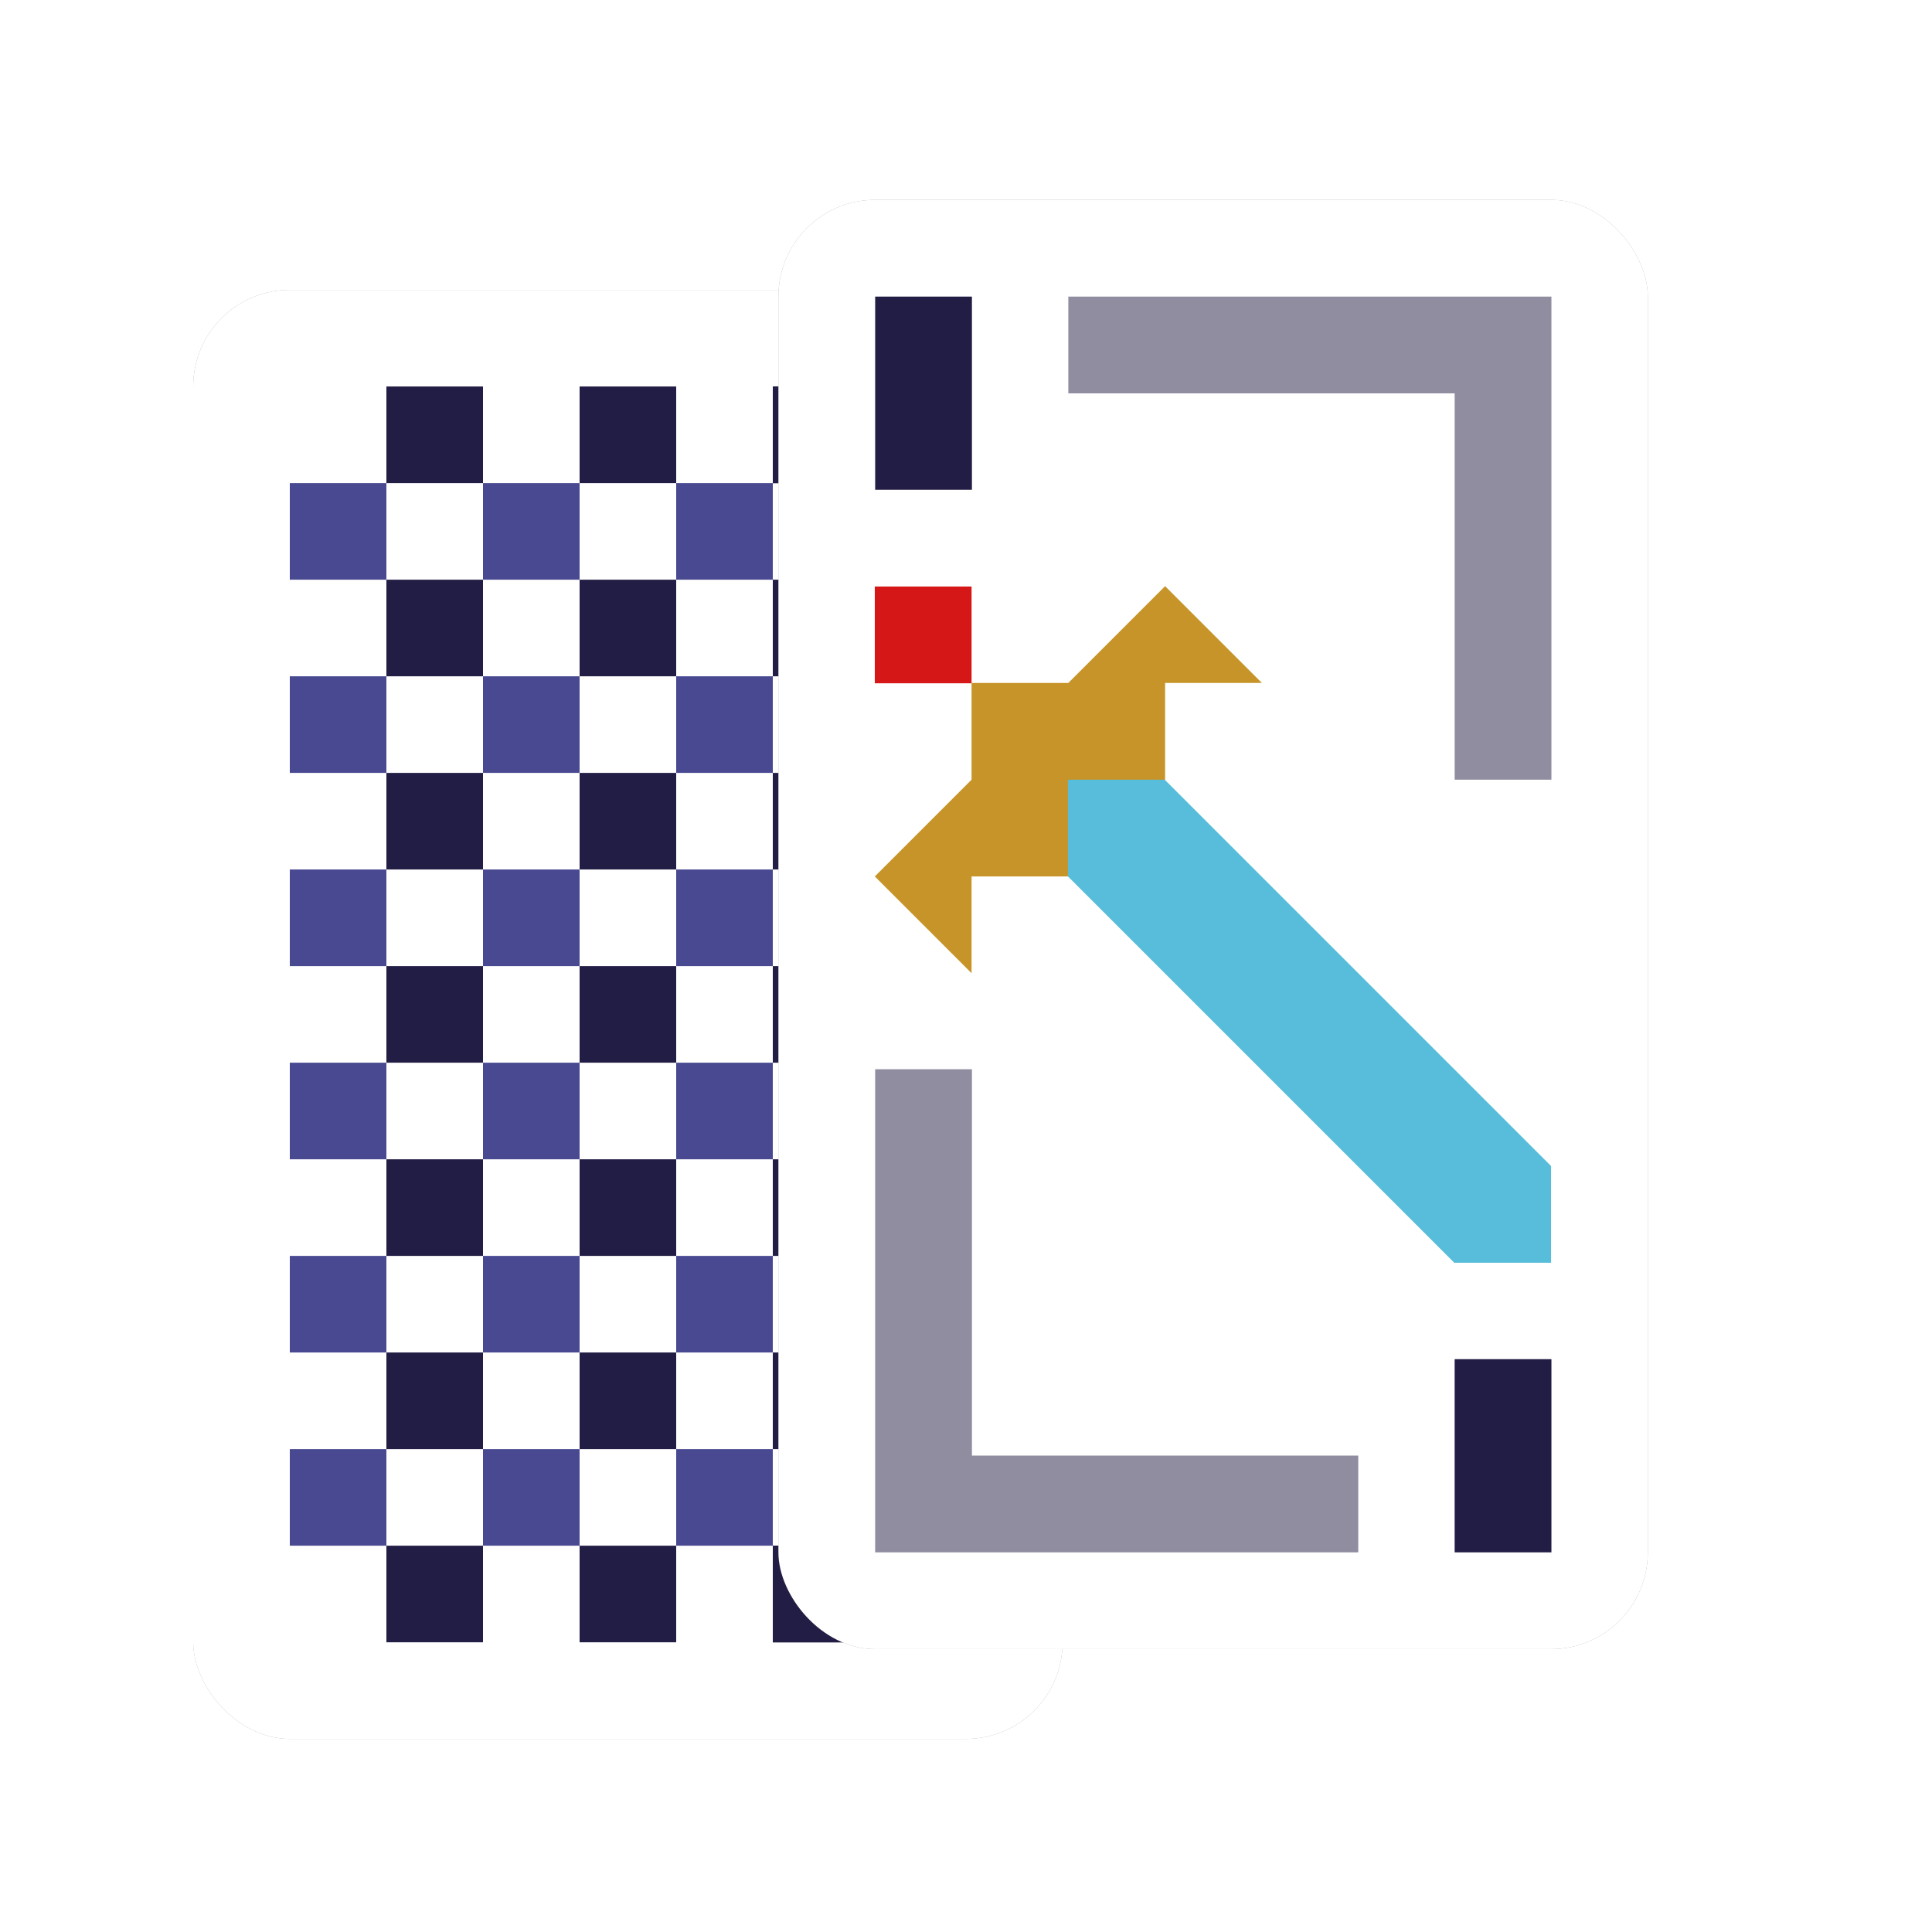<?xml version="1.0" encoding="UTF-8" standalone="no"?>
<!-- Created with Inkscape (http://www.inkscape.org/) -->

<svg
   width="20"
   height="20"
   viewBox="0 0 20 20"
   version="1.1"
   id="svg1077"
   inkscape:version="1.1.2 (0a00cf5339, 2022-02-04)"
   sodipodi:docname="cards.svg"
   xmlns:inkscape="http://www.inkscape.org/namespaces/inkscape"
   xmlns:sodipodi="http://sodipodi.sourceforge.net/DTD/sodipodi-0.dtd"
   xmlns="http://www.w3.org/2000/svg"
   xmlns:svg="http://www.w3.org/2000/svg">
  <sodipodi:namedview
     id="namedview1079"
     pagecolor="#505050"
     bordercolor="#eeeeee"
     borderopacity="1"
     inkscape:pageshadow="0"
     inkscape:pageopacity="0"
     inkscape:pagecheckerboard="0"
     inkscape:document-units="px"
     showgrid="true"
     units="px"
     height="15px"
     inkscape:zoom="48.120314"
     inkscape:cx="6.462967"
     inkscape:cy="14.505309"
     inkscape:window-width="1366"
     inkscape:window-height="699"
     inkscape:window-x="0"
     inkscape:window-y="0"
     inkscape:window-maximized="1"
     inkscape:current-layer="layer1"
     width="20px">
    <inkscape:grid
       type="xygrid"
       id="grid887" />
  </sodipodi:namedview>
  <defs
     id="defs1074">
    <filter
       inkscape:collect="always"
       style="color-interpolation-filters:sRGB"
       id="filter3551"
       x="-0.138"
       y="-0.083"
       width="1.276"
       height="1.166">
      <feGaussianBlur
         inkscape:collect="always"
         stdDeviation="0.517"
         id="feGaussianBlur3553" />
    </filter>
    <filter
       inkscape:collect="always"
       style="color-interpolation-filters:sRGB"
       id="filter5177"
       x="-0.144"
       y="-0.086"
       width="1.288"
       height="1.173">
      <feGaussianBlur
         inkscape:collect="always"
         stdDeviation="0.143"
         id="feGaussianBlur5179" />
    </filter>
  </defs>
  <g
     inkscape:label="Capa 1"
     inkscape:groupmode="layer"
     id="layer1"
     transform="translate(-48.232,-73.686)">
    <g
       id="g7197-3"
       transform="translate(-78.741,-69.313)">
      <rect
         style="fill:#000000;fill-opacity:0.4;stroke:none;stroke-width:27.643;stroke-linecap:square;paint-order:stroke fill markers;filter:url(#filter3551)"
         id="rect3513"
         width="9"
         height="15"
         x="128.973"
         y="146"
         ry="1" />
      <rect
         style="fill:#ffffff;stroke:none;stroke-width:27.643;stroke-linecap:square;paint-order:stroke fill markers"
         id="rect7193-6"
         width="9"
         height="15"
         x="128.973"
         y="146"
         ry="1" />
      <rect
         style="fill:#494992;fill-opacity:1;stroke:none;stroke-width:27.643;stroke-linecap:square;paint-order:stroke fill markers"
         id="rect7301-7"
         width="1"
         height="1"
         x="129.973"
         y="148" />
      <rect
         style="fill:#221d44;fill-opacity:1;stroke:none;stroke-width:27.643;stroke-linecap:square;paint-order:stroke fill markers"
         id="rect8417-5"
         width="1"
         height="1"
         x="130.973"
         y="149" />
      <rect
         style="fill:#494992;fill-opacity:1;stroke:none;stroke-width:27.643;stroke-linecap:square;paint-order:stroke fill markers"
         id="rect8419-3"
         width="1"
         height="1"
         x="129.973"
         y="150" />
      <rect
         style="fill:#221d44;fill-opacity:1;stroke:none;stroke-width:27.643;stroke-linecap:square;paint-order:stroke fill markers"
         id="rect8421-5"
         width="1"
         height="1"
         x="130.973"
         y="151" />
      <rect
         style="fill:#494992;fill-opacity:1;stroke:none;stroke-width:27.643;stroke-linecap:square;paint-order:stroke fill markers"
         id="rect8423-6"
         width="1"
         height="1"
         x="129.973"
         y="152" />
      <rect
         style="fill:#221d44;fill-opacity:1;stroke:none;stroke-width:27.643;stroke-linecap:square;paint-order:stroke fill markers"
         id="rect8425-2"
         width="1"
         height="1"
         x="130.973"
         y="153" />
      <rect
         style="fill:#494992;fill-opacity:1;stroke:none;stroke-width:27.643;stroke-linecap:square;paint-order:stroke fill markers"
         id="rect8427-9"
         width="1"
         height="1"
         x="129.973"
         y="154" />
      <rect
         style="fill:#221d44;fill-opacity:1;stroke:none;stroke-width:27.643;stroke-linecap:square;paint-order:stroke fill markers"
         id="rect8429-1"
         width="1"
         height="1"
         x="130.973"
         y="155" />
      <rect
         style="fill:#494992;fill-opacity:1;stroke:none;stroke-width:27.643;stroke-linecap:square;paint-order:stroke fill markers"
         id="rect8431-2"
         width="1"
         height="1"
         x="129.973"
         y="156" />
      <rect
         style="fill:#221d44;fill-opacity:1;stroke:none;stroke-width:27.643;stroke-linecap:square;paint-order:stroke fill markers"
         id="rect8433-7"
         width="1"
         height="1"
         x="130.973"
         y="157" />
      <rect
         style="fill:#494992;fill-opacity:1;stroke:none;stroke-width:27.643;stroke-linecap:square;paint-order:stroke fill markers"
         id="rect8435-0"
         width="1"
         height="1"
         x="129.973"
         y="158" />
      <rect
         style="fill:#221d44;fill-opacity:1;stroke:none;stroke-width:27.643;stroke-linecap:square;paint-order:stroke fill markers"
         id="rect8437-9"
         width="1"
         height="1"
         x="130.973"
         y="159" />
      <rect
         style="fill:#494992;fill-opacity:1;stroke:none;stroke-width:27.643;stroke-linecap:square;paint-order:stroke fill markers"
         id="rect8439-3"
         width="1"
         height="1"
         x="131.973"
         y="148" />
      <rect
         style="fill:#221d44;fill-opacity:1;stroke:none;stroke-width:27.643;stroke-linecap:square;paint-order:stroke fill markers"
         id="rect8441-6"
         width="1"
         height="1"
         x="132.973"
         y="149" />
      <rect
         style="fill:#494992;fill-opacity:1;stroke:none;stroke-width:27.643;stroke-linecap:square;paint-order:stroke fill markers"
         id="rect8443-0"
         width="1"
         height="1"
         x="131.973"
         y="150" />
      <rect
         style="fill:#221d44;fill-opacity:1;stroke:none;stroke-width:27.643;stroke-linecap:square;paint-order:stroke fill markers"
         id="rect8445-6"
         width="1"
         height="1"
         x="132.973"
         y="151" />
      <rect
         style="fill:#494992;fill-opacity:1;stroke:none;stroke-width:27.643;stroke-linecap:square;paint-order:stroke fill markers"
         id="rect8447-2"
         width="1"
         height="1"
         x="131.973"
         y="152" />
      <rect
         style="fill:#221d44;fill-opacity:1;stroke:none;stroke-width:27.643;stroke-linecap:square;paint-order:stroke fill markers"
         id="rect8449-6"
         width="1"
         height="1"
         x="132.973"
         y="153" />
      <rect
         style="fill:#494992;fill-opacity:1;stroke:none;stroke-width:27.643;stroke-linecap:square;paint-order:stroke fill markers"
         id="rect8451-1"
         width="1"
         height="1"
         x="131.973"
         y="154" />
      <rect
         style="fill:#221d44;fill-opacity:1;stroke:none;stroke-width:27.643;stroke-linecap:square;paint-order:stroke fill markers"
         id="rect8453-8"
         width="1"
         height="1"
         x="132.973"
         y="155" />
      <rect
         style="fill:#494992;fill-opacity:1;stroke:none;stroke-width:27.643;stroke-linecap:square;paint-order:stroke fill markers"
         id="rect8455-7"
         width="1"
         height="1"
         x="131.973"
         y="156" />
      <rect
         style="fill:#221d44;fill-opacity:1;stroke:none;stroke-width:27.643;stroke-linecap:square;paint-order:stroke fill markers"
         id="rect8457-9"
         width="1"
         height="1"
         x="132.973"
         y="157" />
      <rect
         style="fill:#494992;fill-opacity:1;stroke:none;stroke-width:27.643;stroke-linecap:square;paint-order:stroke fill markers"
         id="rect8459-2"
         width="1"
         height="1"
         x="131.973"
         y="158" />
      <rect
         style="fill:#221d44;fill-opacity:1;stroke:none;stroke-width:27.643;stroke-linecap:square;paint-order:stroke fill markers"
         id="rect8461-0"
         width="1"
         height="1"
         x="132.973"
         y="159" />
      <rect
         style="fill:#494992;fill-opacity:1;stroke:none;stroke-width:27.643;stroke-linecap:square;paint-order:stroke fill markers"
         id="rect8463-2"
         width="1"
         height="1"
         x="133.973"
         y="148" />
      <rect
         style="fill:#221d44;fill-opacity:1;stroke:none;stroke-width:27.643;stroke-linecap:square;paint-order:stroke fill markers"
         id="rect8465-3"
         width="1"
         height="1"
         x="134.973"
         y="149" />
      <rect
         style="fill:#494992;fill-opacity:1;stroke:none;stroke-width:27.643;stroke-linecap:square;paint-order:stroke fill markers"
         id="rect8467-7"
         width="1"
         height="1"
         x="133.973"
         y="150" />
      <rect
         style="fill:#221d44;fill-opacity:1;stroke:none;stroke-width:27.643;stroke-linecap:square;paint-order:stroke fill markers"
         id="rect8469-5"
         width="1"
         height="1"
         x="134.973"
         y="151" />
      <rect
         style="fill:#494992;fill-opacity:1;stroke:none;stroke-width:27.643;stroke-linecap:square;paint-order:stroke fill markers"
         id="rect8471-9"
         width="1"
         height="1"
         x="133.973"
         y="152" />
      <rect
         style="fill:#221d44;fill-opacity:1;stroke:none;stroke-width:27.643;stroke-linecap:square;paint-order:stroke fill markers"
         id="rect8473-2"
         width="1"
         height="1"
         x="134.973"
         y="153" />
      <rect
         style="fill:#494992;fill-opacity:1;stroke:none;stroke-width:27.643;stroke-linecap:square;paint-order:stroke fill markers"
         id="rect8475-2"
         width="1"
         height="1"
         x="133.973"
         y="154" />
      <rect
         style="fill:#221d44;fill-opacity:1;stroke:none;stroke-width:27.643;stroke-linecap:square;paint-order:stroke fill markers"
         id="rect8477-8"
         width="1"
         height="1"
         x="134.973"
         y="155" />
      <rect
         style="fill:#494992;fill-opacity:1;stroke:none;stroke-width:27.643;stroke-linecap:square;paint-order:stroke fill markers"
         id="rect8479-9"
         width="1"
         height="1"
         x="133.973"
         y="156" />
      <rect
         style="fill:#221d44;fill-opacity:1;stroke:none;stroke-width:27.643;stroke-linecap:square;paint-order:stroke fill markers"
         id="rect8481-7"
         width="1"
         height="1"
         x="134.973"
         y="157" />
      <rect
         style="fill:#494992;fill-opacity:1;stroke:none;stroke-width:27.643;stroke-linecap:square;paint-order:stroke fill markers"
         id="rect8483-3"
         width="1"
         height="1"
         x="133.973"
         y="158" />
      <rect
         style="fill:#221d44;fill-opacity:1;stroke:none;stroke-width:27.643;stroke-linecap:square;paint-order:stroke fill markers"
         id="rect8485-6"
         width="1"
         height="1"
         x="134.973"
         y="159" />
      <rect
         style="fill:#494992;fill-opacity:1;stroke:none;stroke-width:27.643;stroke-linecap:square;paint-order:stroke fill markers"
         id="rect8487-1"
         width="1"
         height="1"
         x="135.973"
         y="148" />
      <rect
         style="fill:#494992;fill-opacity:1;stroke:none;stroke-width:27.643;stroke-linecap:square;paint-order:stroke fill markers"
         id="rect8491-2"
         width="1"
         height="1"
         x="135.973"
         y="150" />
      <rect
         style="fill:#494992;fill-opacity:1;stroke:none;stroke-width:27.643;stroke-linecap:square;paint-order:stroke fill markers"
         id="rect8495-9"
         width="1"
         height="1"
         x="135.973"
         y="152" />
      <rect
         style="fill:#494992;fill-opacity:1;stroke:none;stroke-width:27.643;stroke-linecap:square;paint-order:stroke fill markers"
         id="rect8499-3"
         width="1"
         height="1"
         x="135.973"
         y="154" />
      <rect
         style="fill:#494992;fill-opacity:1;stroke:none;stroke-width:27.643;stroke-linecap:square;paint-order:stroke fill markers"
         id="rect8503-1"
         width="1"
         height="1"
         x="135.973"
         y="156" />
      <rect
         style="fill:#494992;fill-opacity:1;stroke:none;stroke-width:27.643;stroke-linecap:square;paint-order:stroke fill markers"
         id="rect8507-9"
         width="1"
         height="1"
         x="135.973"
         y="158" />
      <rect
         style="fill:#221d44;fill-opacity:1;stroke:none;stroke-width:27.643;stroke-linecap:square;paint-order:stroke fill markers"
         id="rect3787"
         width="1"
         height="1"
         x="134.973"
         y="159" />
      <rect
         style="fill:#221d44;fill-opacity:1;stroke:none;stroke-width:27.643;stroke-linecap:square;paint-order:stroke fill markers"
         id="rect4099"
         width="1"
         height="1"
         x="134.973"
         y="159" />
      <rect
         style="fill:#221d44;fill-opacity:1;stroke:none;stroke-width:27.643;stroke-linecap:square;paint-order:stroke fill markers"
         id="rect5009"
         width="1"
         height="1"
         x="130.973"
         y="147" />
      <rect
         style="fill:#221d44;fill-opacity:1;stroke:none;stroke-width:27.643;stroke-linecap:square;paint-order:stroke fill markers"
         id="rect5011"
         width="1"
         height="1"
         x="132.973"
         y="147" />
      <rect
         style="fill:#221d44;fill-opacity:1;stroke:none;stroke-width:27.643;stroke-linecap:square;paint-order:stroke fill markers"
         id="rect5013"
         width="1"
         height="1"
         x="134.973"
         y="147" />
      <rect
         style="fill:#221d44;fill-opacity:1;stroke:none;stroke-width:27.643;stroke-linecap:square;paint-order:stroke fill markers"
         id="rect5015"
         width="1"
         height="1"
         x="134.973"
         y="147" />
      <rect
         style="fill:#221d44;fill-opacity:1;stroke:none;stroke-width:27.643;stroke-linecap:square;paint-order:stroke fill markers"
         id="rect5017"
         width="1"
         height="1"
         x="134.973"
         y="147" />
    </g>
    <g
       id="g13673-4"
       transform="matrix(3.78,0,0,3.78,-399.767,-473.313)">
      <rect
         style="fill:#000000;fill-opacity:0.4;stroke:none;stroke-width:7.314;stroke-linecap:square;paint-order:stroke fill markers;filter:url(#filter5177)"
         id="rect5121"
         width="2.381"
         height="3.969"
         x="120.65"
         y="145.256"
         ry="0.265" />
      <rect
         style="fill:#ffffff;stroke:none;stroke-width:7.314;stroke-linecap:square;paint-order:stroke fill markers"
         id="rect8845-7"
         width="2.381"
         height="3.969"
         x="120.65"
         y="145.256"
         ry="0.265" />
      <rect
         style="fill:#221d44;fill-opacity:1;stroke:none;stroke-width:10.344;stroke-linecap:square;paint-order:stroke fill markers"
         id="rect8957-8"
         width="0.265"
         height="0.529"
         x="120.915"
         y="145.521" />
      <rect
         style="fill:#221d44;fill-opacity:1;stroke:none;stroke-width:7.314;stroke-linecap:square;paint-order:stroke fill markers"
         id="rect8959-4"
         width="0.265"
         height="0.529"
         x="122.502"
         y="148.431" />
      <rect
         style="fill:#d61717;fill-opacity:1;stroke:none;stroke-width:7.314;stroke-linecap:square;paint-order:stroke fill markers"
         id="rect12106-5"
         width="0.265"
         height="0.265"
         x="146.315"
         y="-121.179"
         transform="rotate(90)" />
      <path
         style="fill:#c79429;fill-opacity:1;stroke:none;stroke-width:0.265px;stroke-linecap:butt;stroke-linejoin:miter;stroke-opacity:1"
         d="m 121.179,146.579 h 0.265 l 0.265,-0.265 0.265,0.265 h -0.265 v 0.265 l -0.265,0.265 h -0.265 v 0.265 l -0.265,-0.265 0.265,-0.265 z"
         id="path12163-0" />
      <path
         id="rect10520"
         style="fill:#221d44;fill-opacity:0.5;stroke-width:0.265"
         d="m 120.915,147.637 v 1.058 0.265 h 0.265 1.058 v -0.265 h -1.058 v -1.058 z" />
      <path
         id="path12893"
         style="fill:#221d44;fill-opacity:0.5;stroke-width:0.265"
         d="m 122.767,146.844 v -1.058 -0.265 h -0.265 -1.058 v 0.265 h 1.058 v 1.058 z" />
      <path
         style="fill:#58bdda;fill-opacity:1;stroke:none;stroke-width:0.265px;stroke-linecap:butt;stroke-linejoin:miter;stroke-opacity:1"
         d="m 121.708,146.844 1.058,1.058 v 0.265 h -0.265 l -1.058,-1.058 v -0.265 z"
         id="path13254-3" />
    </g>
  </g>
</svg>
